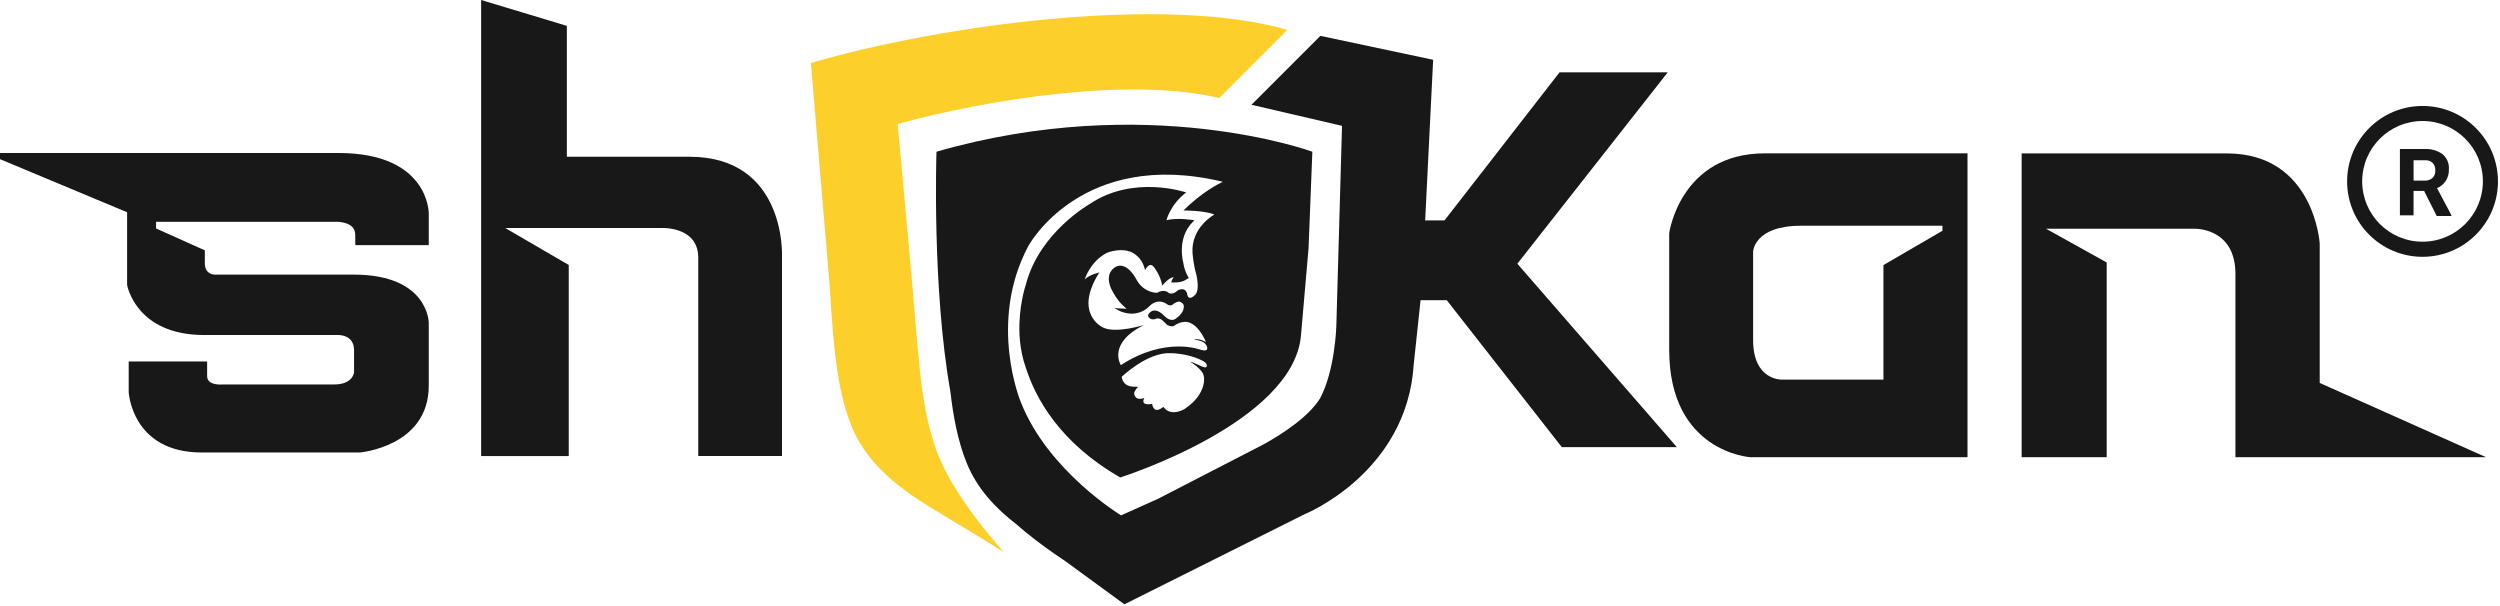 <svg xmlns="http://www.w3.org/2000/svg" width="771" height="187" viewBox="0 0 771 187" fill="none"><path fill-rule="evenodd" clip-rule="evenodd" d="M148.38 0V140.65H175.4V81.72L155.82 70.32H203.58C203.58 70.32 215.34 69.51 215.34 79.49V140.64H241.17V78.89C241.17 78.89 242.44 48.34 212.6 48.34H174.82V7.98L148.38 0Z" fill="#181818"></path><path fill-rule="evenodd" clip-rule="evenodd" d="M599.05 71.17L580.85 81.75V117.07H549.56C549.56 117.07 540.66 117.44 540.66 104.87V77.55C540.66 77.55 540.98 69.62 555.42 69.62H599.05V71.17ZM606.78 47.29V141H539.81C539.81 141 514.78 139.48 514.78 107.87V71.9C514.78 71.9 518.17 47.29 544.3 47.29H606.78Z" fill="#181818"></path><path fill-rule="evenodd" clip-rule="evenodd" d="M623.48 141H649.71V80.95L631.02 70.55H676.74C676.74 70.55 689.41 70.07 689.41 84.51V141.01H766.72L715.4 118.1V75.09C715.4 75.09 713.7 47.31 686.75 47.31H623.48V141.02V141Z" fill="#181818"></path><path fill-rule="evenodd" clip-rule="evenodd" d="M109.56 75.6H132.23V65.82C132.23 65.82 132.41 47.18 104.36 47.18H0V49.08L39.2 65.46V87.87C39.2 87.87 41.84 103.32 62.95 103.32H104.21C104.21 103.32 109.19 103.08 109.19 107.98V114.72C109.19 114.72 109.03 118.57 103.01 118.57H68.66C68.66 118.57 63.88 119.05 63.88 116.02V111.48H39.69V120.93C39.69 120.93 40.62 139.55 62.22 139.55H110.94C110.94 139.55 132.23 137.78 132.23 118.94V99.55C132.23 99.55 132.18 84.69 109.1 84.69H66.12C66.12 84.69 63.17 84.7 63.17 81.22V77.21L48.13 70.46V68.4H103.65C103.65 68.4 109.55 68.21 109.55 72.35L109.58 75.6H109.56Z" fill="#181818"></path><path d="M366.65 85.74L366.68 85.79C366.68 85.79 366.79 85.68 366.65 85.74Z" fill="#363435"></path><path fill-rule="evenodd" clip-rule="evenodd" d="M375.99 30.22L397 9.21C359.5 -1.68 290.19 7.64 250.07 19.44L255.55 84.34C256.83 99.49 256.97 117.46 262.58 131.37C268.05 144.93 280.71 152.82 290.91 158.88C301.11 164.94 309.67 170.34 309.67 170.34C309.67 170.34 293.41 152.84 288.46 138C283.51 123.16 283.52 110.93 280.45 77.83L276.84 38.22C304.44 30.66 348.28 23.63 375.99 30.23" fill="#FCCF2A"></path><path d="M467.97 81.31L514.34 22.3H480.97L445.49 67.97H439.52L441.98 18.44L407.2 11.06L385.95 32.31L413.88 38.81L412.12 100.63C412.12 100.63 411.74 114.19 407.1 122.88C403.42 128.76 395.08 134.05 389.73 137.02L384.07 139.94L357.21 153.79L345.74 158.94C345.74 158.94 323.26 145.36 314.83 124.05C314.83 124.05 304.53 99.46 317.17 75.81C317.17 75.81 333.51 45.61 377.11 56.06C375.94 56.61 370.55 59.33 364.99 64.9C364.99 64.9 371.57 64.9 374.52 66.17C374.52 66.17 367.26 70.05 367.77 78.07C367.77 78.07 368.08 81.78 368.87 84.37C368.87 84.37 370.33 89.77 368.31 91.18C368.31 91.18 366.51 92.97 366.13 90.69C366.13 90.69 365.83 88.41 363.35 89.47C363.35 89.47 361.62 91.16 360.4 90.31C360.4 90.31 359.09 88.96 356.81 90.31C356.81 90.31 352.93 90.39 350.65 86.51C350.65 86.51 347.87 80.73 344.36 82.16C344.36 82.16 340.52 83.68 342.55 88.74C342.55 88.74 344.32 92.77 347.06 94.87L347.48 95.2C347.48 95.2 344.53 95.22 343.64 94.87C343.64 94.87 345.33 96.38 348.11 96.67C348.11 96.67 351.59 97.32 354.44 94.48C354.65 94.27 356.63 91.99 359.5 93.55C359.5 93.55 360.85 94.73 361.69 93.89C361.69 93.89 362.74 93.01 363.63 93.01C363.63 93.01 364.68 93.18 365.02 94.06C365.02 94.06 365.74 96.04 362.7 98.19C362.7 98.19 361.33 99.69 359.03 97.39C359.03 97.39 356.52 94.46 354.52 96.46C354.52 96.46 353.74 97.28 354.22 97.77C354.22 97.77 354.68 98.7 356.2 98.45C356.41 98.24 357.53 97.8 358.73 99L359.93 100.2C359.93 100.2 361.55 101.11 362.36 100.31C362.36 100.31 365.36 97.99 368.22 100.27C368.22 100.27 370.25 101.58 371.93 105.5C371.93 105.5 369.61 104.11 368.22 104.82C368.22 104.82 371.22 104.78 372.1 106.59C372.1 106.59 373.28 108.74 370.24 107.86C370.24 107.86 359.45 103.61 345.67 112.61C345.67 112.61 341.34 105.92 352.81 100.23C352.81 100.23 343.92 102.99 340.1 100.96C340.1 100.96 330.93 96.8 339.03 84.03C339.03 84.03 336.02 84.68 334.53 86.17C334.53 86.17 336.11 80.71 341.39 77.96C341.39 77.96 347.3 75.54 350.78 79.03C350.78 79.03 352.47 80.32 353.14 83.31C353.14 83.31 354.49 80.44 355.9 82.41C355.9 82.41 357.87 84.77 358.43 88.09C358.43 88.09 360.51 85.5 361.97 85.5C361.97 85.5 361.41 86.23 361.18 87.08C361.18 87.08 363.99 87.36 365.51 86.4C366.21 85.96 366.51 85.8 366.63 85.76C366.42 85.42 365.25 83.46 364.95 81.12C364.95 81.12 362.73 73.55 367.88 68.41L368.36 67.93C368.36 67.93 362.99 67 359.73 67.93C359.73 67.93 360.91 63.06 365.81 59.35C365.81 59.35 349.61 53.78 336.11 62.89C336.11 62.89 320.5 71.67 316.37 87.78C316.37 87.78 314.07 94.42 314.4 102.82C314.4 102.82 314.4 103.63 314.55 105.05C314.81 107.74 315.36 110.55 316.35 113.35C319.31 122.7 326.75 136.51 345.48 147.25C345.48 147.25 398.87 130.39 401.22 103.46L403.56 76.53L404.73 46.79C404.73 46.79 353.8 28.06 288.81 46.79C288.81 46.79 287.39 88.54 293.07 120.58C293.97 128.39 295.4 136.03 298.1 142.72C301.35 150.79 307.16 156.84 313.47 161.7C314.29 162.42 315.14 163.15 316.06 163.91C316.28 164.09 316.49 164.27 316.72 164.44C319.94 167.05 323.76 169.88 328.32 172.9C340.613 181.867 346.763 186.357 346.77 186.37L402.27 158.62C402.27 158.62 433.88 145.96 435.99 112.42L438.1 92.58H446.18L481.66 137.89H517.14L467.96 81.34L467.97 81.31ZM370.92 113.12L369.27 112.4C369.27 112.4 367.79 111.68 366.99 111.51C366.99 111.51 371.04 113.96 371.21 115.94C371.34 115.81 372.5 121.37 365.3 126.15C365.3 126.15 361.14 128.74 358.77 125.47C358.77 125.47 355.93 128.14 355.31 124.54C355.31 124.54 351.51 125.41 352.92 122.71C352.92 122.71 350.16 123.95 349.77 121.36C349.77 121.08 350.02 120.26 350.95 119.33C350.95 118.99 346.56 120.23 345.93 116.22C345.93 116.22 353.9 108.5 361.08 108.92C361.08 108.92 366.18 108.92 370.49 111.07C370.49 111.07 371.71 111.53 372.14 112.38C372.14 112.38 372.56 113.81 370.92 113.1V113.12Z" fill="#181818"></path><path d="M747.11 32.68C734.27 32.68 723.85 43.09 723.85 55.94C723.85 68.79 734.26 79.2 747.11 79.2C759.96 79.2 770.37 68.79 770.37 55.94C770.37 43.09 759.96 32.68 747.11 32.68ZM747.11 74.54C736.83 74.54 728.5 66.21 728.5 55.93C728.5 45.65 736.83 37.32 747.11 37.32C757.39 37.32 765.72 45.65 765.72 55.93C765.72 66.21 757.39 74.54 747.11 74.54ZM747.69 58.89H744.34V66.4H740.13V45.96H747.71C749.7 45.84 751.67 46.4 753.29 47.56C754.65 48.71 755.37 50.44 755.24 52.21C755.29 53.44 754.97 54.65 754.33 55.7C753.67 56.74 752.72 57.55 751.59 58.03L756.01 66.38V66.61H751.5L747.69 59.1M744.34 55.7H747.74C748.63 55.75 749.5 55.46 750.18 54.89C750.8 54.28 751.12 53.43 751.04 52.56C751.11 51.7 750.82 50.86 750.23 50.23C749.54 49.62 748.63 49.33 747.72 49.42H744.35V55.7H744.34Z" fill="#181818"></path></svg>